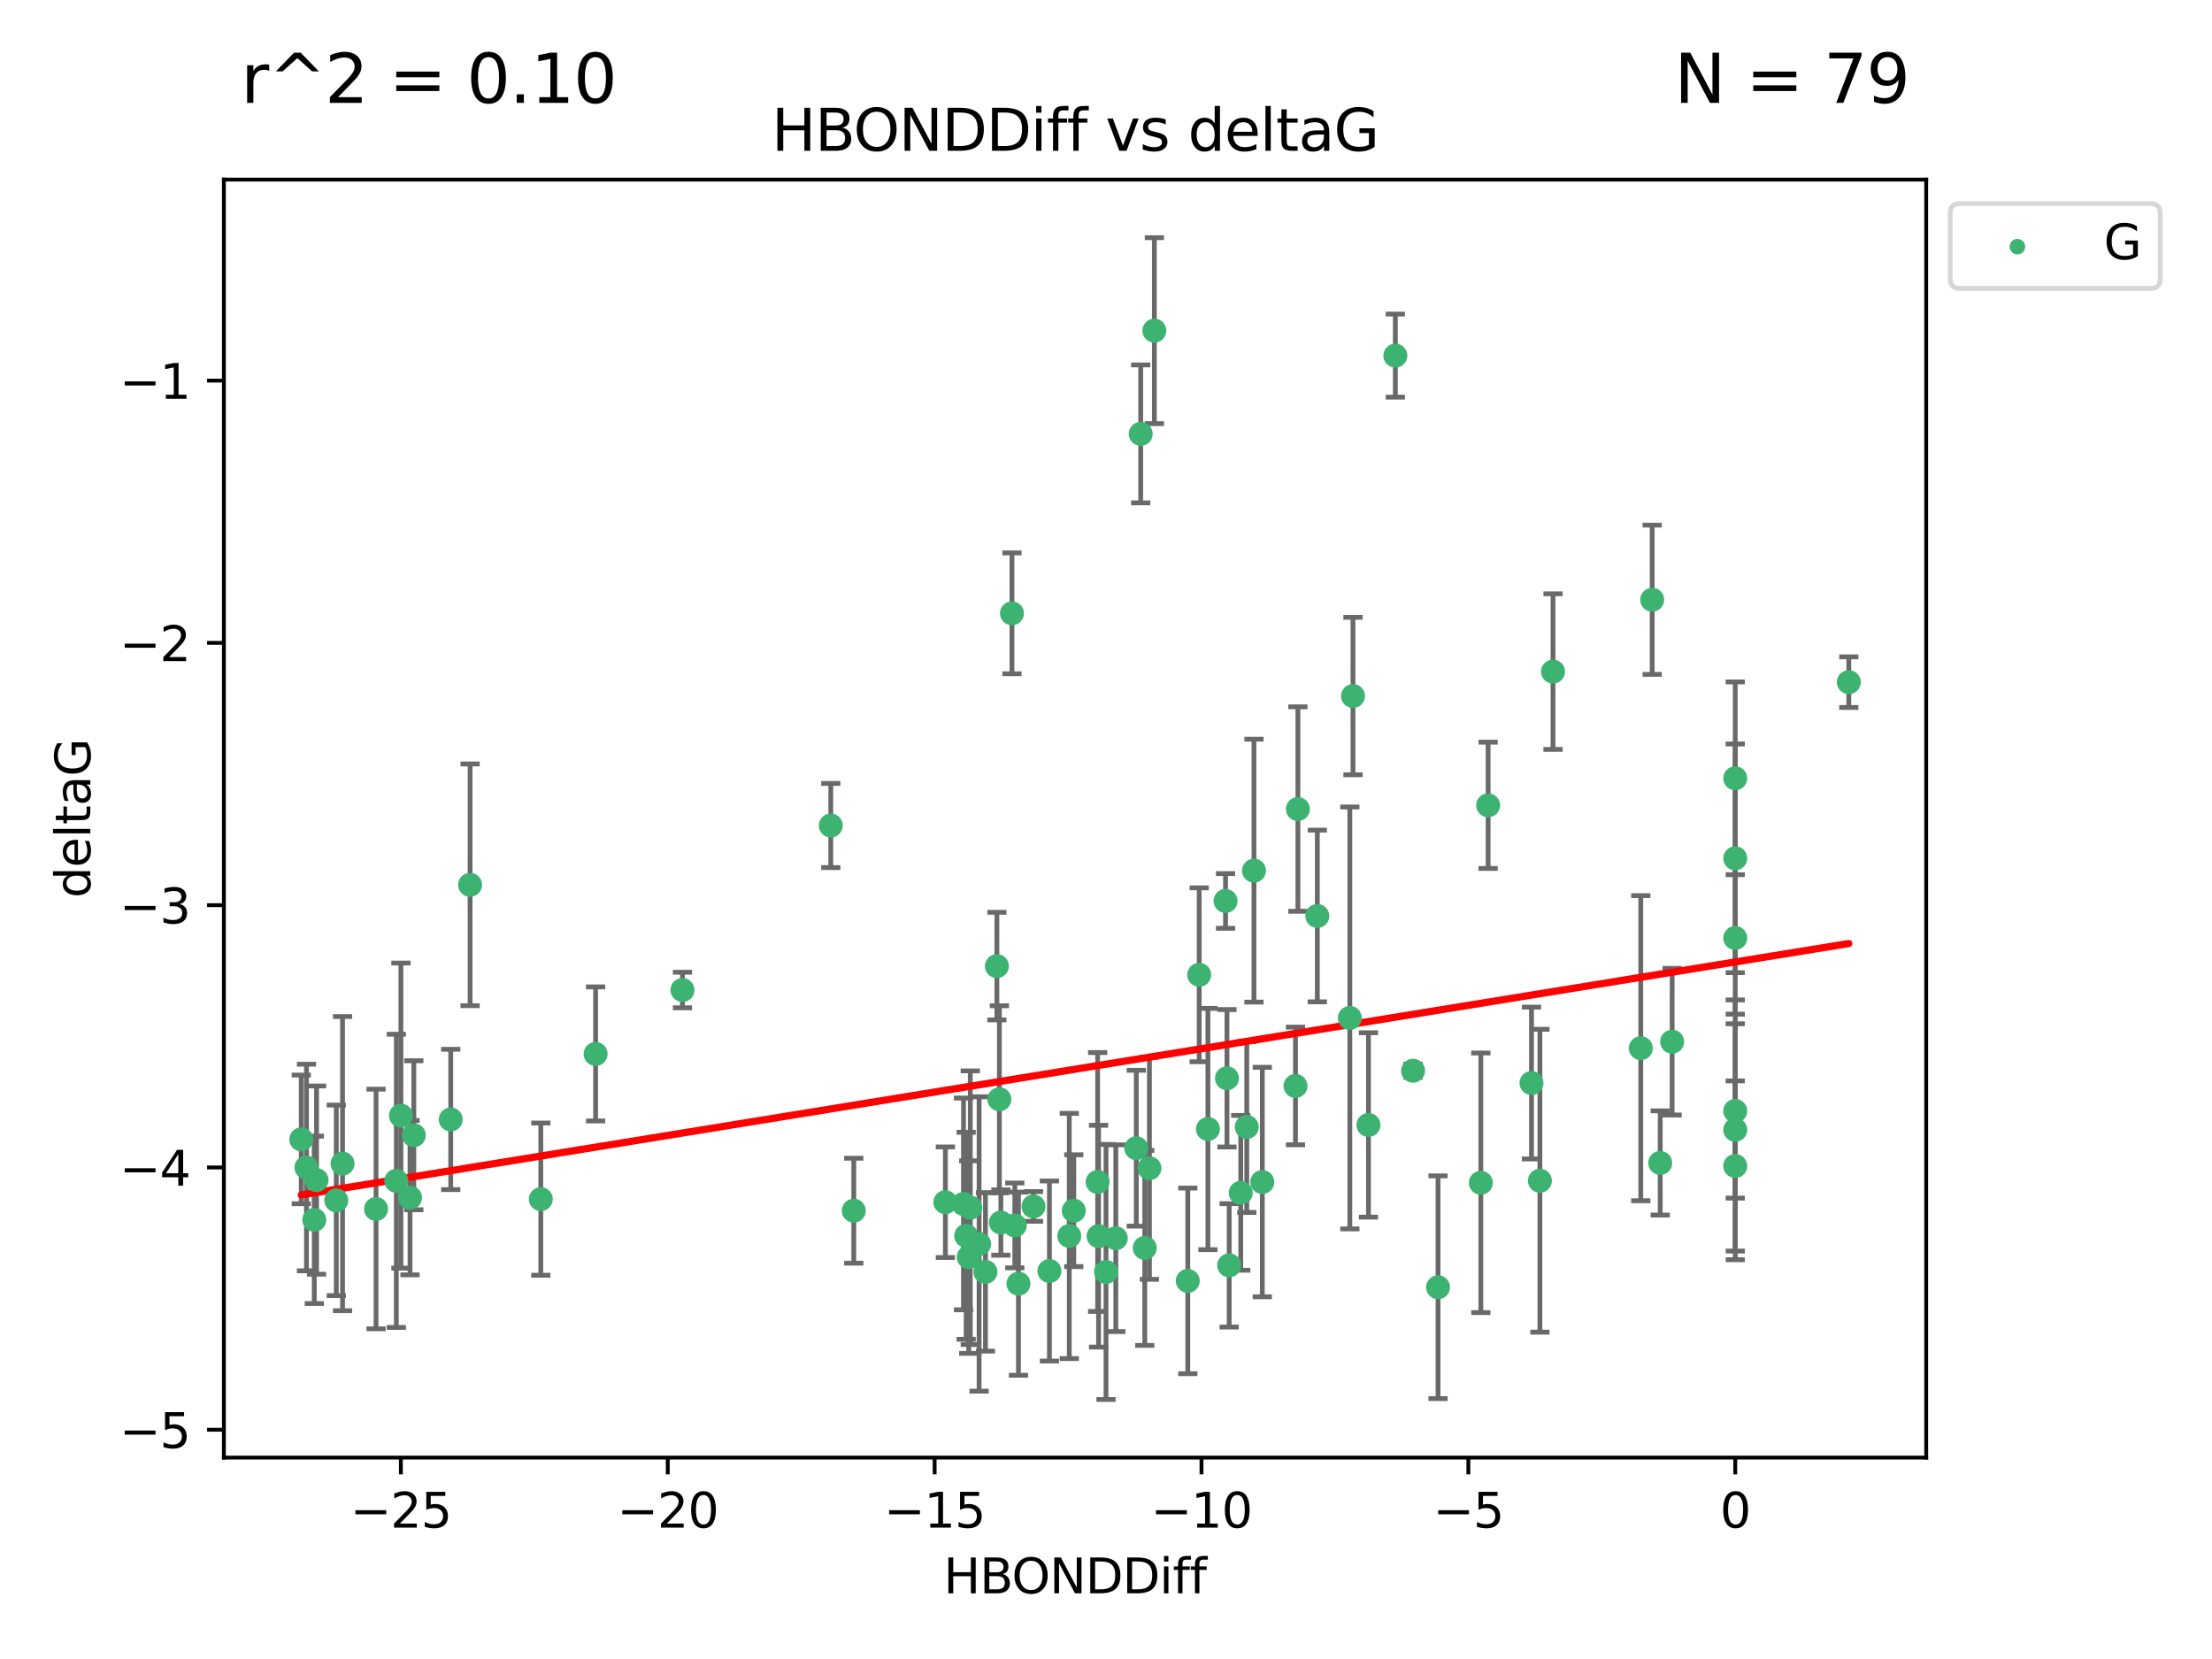 <?xml version="1.0" encoding="utf-8" standalone="no"?>
<!DOCTYPE svg PUBLIC "-//W3C//DTD SVG 1.1//EN"
  "http://www.w3.org/Graphics/SVG/1.1/DTD/svg11.dtd">
<svg xmlns:xlink="http://www.w3.org/1999/xlink" width="460.8pt" height="345.6pt" viewBox="0 0 460.8 345.6" xmlns="http://www.w3.org/2000/svg" version="1.1">
 <defs>
  <style type="text/css">*{stroke-linejoin: round; stroke-linecap: butt}</style>
 </defs>
 <g id="figure_1">
  <g id="patch_1">
   <path d="M 0 345.6 
L 460.8 345.6 
L 460.8 0 
L 0 0 
z
" style="fill: #ffffff"/>
  </g>
  <g id="axes_1">
   <g id="patch_2">
    <path d="M 46.64 303.64 
L 401.26 303.64 
L 401.26 37.411 
L 46.64 37.411 
z
" style="fill: #ffffff"/>
   </g>
   <g id="PathCollection_1">
    <defs>
     <path id="mce3936c226" d="M 0 1.118 
C 0.297 1.118 0.581 1 0.791 0.791 
C 1 0.581 1.118 0.297 1.118 0 
C 1.118 -0.297 1 -0.581 0.791 -0.791 
C 0.581 -1 0.297 -1.118 0 -1.118 
C -0.297 -1.118 -0.581 -1 -0.791 -0.791 
C -1 -0.581 -1.118 -0.297 -1.118 0 
C -1.118 0.297 -1 0.581 -0.791 0.791 
C -0.581 1 -0.297 1.118 0 1.118 
z
" style="stroke: #3cb371"/>
    </defs>
    <g clip-path="url(#p9e34da049b)">
     <use xlink:href="#mce3936c226" x="223.69" y="252.211" style="fill: #3cb371; stroke: #3cb371"/>
     <use xlink:href="#mce3936c226" x="230.401" y="264.972" style="fill: #3cb371; stroke: #3cb371"/>
     <use xlink:href="#mce3936c226" x="238.476" y="259.965" style="fill: #3cb371; stroke: #3cb371"/>
     <use xlink:href="#mce3936c226" x="239.445" y="243.357" style="fill: #3cb371; stroke: #3cb371"/>
     <use xlink:href="#mce3936c226" x="70.053" y="250.055" style="fill: #3cb371; stroke: #3cb371"/>
     <use xlink:href="#mce3936c226" x="202.129" y="251.583" style="fill: #3cb371; stroke: #3cb371"/>
     <use xlink:href="#mce3936c226" x="203.966" y="259.141" style="fill: #3cb371; stroke: #3cb371"/>
     <use xlink:href="#mce3936c226" x="177.858" y="252.211" style="fill: #3cb371; stroke: #3cb371"/>
     <use xlink:href="#mce3936c226" x="201.809" y="261.878" style="fill: #3cb371; stroke: #3cb371"/>
     <use xlink:href="#mce3936c226" x="256.061" y="263.595" style="fill: #3cb371; stroke: #3cb371"/>
     <use xlink:href="#mce3936c226" x="65.941" y="245.836" style="fill: #3cb371; stroke: #3cb371"/>
     <use xlink:href="#mce3936c226" x="218.614" y="264.776" style="fill: #3cb371; stroke: #3cb371"/>
     <use xlink:href="#mce3936c226" x="201.269" y="257.437" style="fill: #3cb371; stroke: #3cb371"/>
     <use xlink:href="#mce3936c226" x="247.437" y="266.835" style="fill: #3cb371; stroke: #3cb371"/>
     <use xlink:href="#mce3936c226" x="83.517" y="232.401" style="fill: #3cb371; stroke: #3cb371"/>
     <use xlink:href="#mce3936c226" x="86.204" y="236.494" style="fill: #3cb371; stroke: #3cb371"/>
     <use xlink:href="#mce3936c226" x="82.563" y="245.992" style="fill: #3cb371; stroke: #3cb371"/>
     <use xlink:href="#mce3936c226" x="196.938" y="250.441" style="fill: #3cb371; stroke: #3cb371"/>
     <use xlink:href="#mce3936c226" x="222.751" y="257.476" style="fill: #3cb371; stroke: #3cb371"/>
     <use xlink:href="#mce3936c226" x="85.414" y="249.492" style="fill: #3cb371; stroke: #3cb371"/>
     <use xlink:href="#mce3936c226" x="78.337" y="251.854" style="fill: #3cb371; stroke: #3cb371"/>
     <use xlink:href="#mce3936c226" x="65.472" y="254.111" style="fill: #3cb371; stroke: #3cb371"/>
     <use xlink:href="#mce3936c226" x="97.929" y="184.322" style="fill: #3cb371; stroke: #3cb371"/>
     <use xlink:href="#mce3936c226" x="251.633" y="235.195" style="fill: #3cb371; stroke: #3cb371"/>
     <use xlink:href="#mce3936c226" x="228.852" y="257.518" style="fill: #3cb371; stroke: #3cb371"/>
     <use xlink:href="#mce3936c226" x="228.658" y="246.229" style="fill: #3cb371; stroke: #3cb371"/>
     <use xlink:href="#mce3936c226" x="255.599" y="224.622" style="fill: #3cb371; stroke: #3cb371"/>
     <use xlink:href="#mce3936c226" x="211.404" y="255.28" style="fill: #3cb371; stroke: #3cb371"/>
     <use xlink:href="#mce3936c226" x="258.473" y="248.489" style="fill: #3cb371; stroke: #3cb371"/>
     <use xlink:href="#mce3936c226" x="232.443" y="257.942" style="fill: #3cb371; stroke: #3cb371"/>
     <use xlink:href="#mce3936c226" x="93.895" y="233.204" style="fill: #3cb371; stroke: #3cb371"/>
     <use xlink:href="#mce3936c226" x="385.141" y="142.106" style="fill: #3cb371; stroke: #3cb371"/>
     <use xlink:href="#mce3936c226" x="240.475" y="68.883" style="fill: #3cb371; stroke: #3cb371"/>
     <use xlink:href="#mce3936c226" x="208.503" y="254.674" style="fill: #3cb371; stroke: #3cb371"/>
     <use xlink:href="#mce3936c226" x="262.96" y="246.241" style="fill: #3cb371; stroke: #3cb371"/>
     <use xlink:href="#mce3936c226" x="212.163" y="267.416" style="fill: #3cb371; stroke: #3cb371"/>
     <use xlink:href="#mce3936c226" x="205.29" y="264.956" style="fill: #3cb371; stroke: #3cb371"/>
     <use xlink:href="#mce3936c226" x="259.725" y="234.768" style="fill: #3cb371; stroke: #3cb371"/>
     <use xlink:href="#mce3936c226" x="249.816" y="203.065" style="fill: #3cb371; stroke: #3cb371"/>
     <use xlink:href="#mce3936c226" x="207.669" y="201.259" style="fill: #3cb371; stroke: #3cb371"/>
     <use xlink:href="#mce3936c226" x="237.63" y="90.388" style="fill: #3cb371; stroke: #3cb371"/>
     <use xlink:href="#mce3936c226" x="71.358" y="242.405" style="fill: #3cb371; stroke: #3cb371"/>
     <use xlink:href="#mce3936c226" x="215.295" y="251.32" style="fill: #3cb371; stroke: #3cb371"/>
     <use xlink:href="#mce3936c226" x="236.71" y="239.192" style="fill: #3cb371; stroke: #3cb371"/>
     <use xlink:href="#mce3936c226" x="200.718" y="250.798" style="fill: #3cb371; stroke: #3cb371"/>
     <use xlink:href="#mce3936c226" x="299.57" y="268.158" style="fill: #3cb371; stroke: #3cb371"/>
     <use xlink:href="#mce3936c226" x="208.188" y="229.002" style="fill: #3cb371; stroke: #3cb371"/>
     <use xlink:href="#mce3936c226" x="62.759" y="237.354" style="fill: #3cb371; stroke: #3cb371"/>
     <use xlink:href="#mce3936c226" x="290.675" y="74.081" style="fill: #3cb371; stroke: #3cb371"/>
     <use xlink:href="#mce3936c226" x="345.854" y="242.268" style="fill: #3cb371; stroke: #3cb371"/>
     <use xlink:href="#mce3936c226" x="63.843" y="243.213" style="fill: #3cb371; stroke: #3cb371"/>
     <use xlink:href="#mce3936c226" x="210.809" y="127.765" style="fill: #3cb371; stroke: #3cb371"/>
     <use xlink:href="#mce3936c226" x="361.482" y="242.893" style="fill: #3cb371; stroke: #3cb371"/>
     <use xlink:href="#mce3936c226" x="124.076" y="219.551" style="fill: #3cb371; stroke: #3cb371"/>
     <use xlink:href="#mce3936c226" x="269.875" y="226.223" style="fill: #3cb371; stroke: #3cb371"/>
     <use xlink:href="#mce3936c226" x="310.004" y="167.759" style="fill: #3cb371; stroke: #3cb371"/>
     <use xlink:href="#mce3936c226" x="281.193" y="212.053" style="fill: #3cb371; stroke: #3cb371"/>
     <use xlink:href="#mce3936c226" x="112.662" y="249.8" style="fill: #3cb371; stroke: #3cb371"/>
     <use xlink:href="#mce3936c226" x="261.225" y="181.37" style="fill: #3cb371; stroke: #3cb371"/>
     <use xlink:href="#mce3936c226" x="323.521" y="139.907" style="fill: #3cb371; stroke: #3cb371"/>
     <use xlink:href="#mce3936c226" x="281.852" y="144.995" style="fill: #3cb371; stroke: #3cb371"/>
     <use xlink:href="#mce3936c226" x="142.171" y="206.24" style="fill: #3cb371; stroke: #3cb371"/>
     <use xlink:href="#mce3936c226" x="255.302" y="187.683" style="fill: #3cb371; stroke: #3cb371"/>
     <use xlink:href="#mce3936c226" x="361.482" y="195.399" style="fill: #3cb371; stroke: #3cb371"/>
     <use xlink:href="#mce3936c226" x="285.074" y="234.344" style="fill: #3cb371; stroke: #3cb371"/>
     <use xlink:href="#mce3936c226" x="341.805" y="218.355" style="fill: #3cb371; stroke: #3cb371"/>
     <use xlink:href="#mce3936c226" x="348.339" y="217.003" style="fill: #3cb371; stroke: #3cb371"/>
     <use xlink:href="#mce3936c226" x="294.366" y="223.052" style="fill: #3cb371; stroke: #3cb371"/>
     <use xlink:href="#mce3936c226" x="320.79" y="245.969" style="fill: #3cb371; stroke: #3cb371"/>
     <use xlink:href="#mce3936c226" x="361.482" y="178.803" style="fill: #3cb371; stroke: #3cb371"/>
     <use xlink:href="#mce3936c226" x="344.178" y="124.937" style="fill: #3cb371; stroke: #3cb371"/>
     <use xlink:href="#mce3936c226" x="274.421" y="190.816" style="fill: #3cb371; stroke: #3cb371"/>
     <use xlink:href="#mce3936c226" x="361.482" y="235.362" style="fill: #3cb371; stroke: #3cb371"/>
     <use xlink:href="#mce3936c226" x="308.485" y="246.397" style="fill: #3cb371; stroke: #3cb371"/>
     <use xlink:href="#mce3936c226" x="361.482" y="162.131" style="fill: #3cb371; stroke: #3cb371"/>
     <use xlink:href="#mce3936c226" x="319.037" y="225.616" style="fill: #3cb371; stroke: #3cb371"/>
     <use xlink:href="#mce3936c226" x="270.376" y="168.539" style="fill: #3cb371; stroke: #3cb371"/>
     <use xlink:href="#mce3936c226" x="173.067" y="171.969" style="fill: #3cb371; stroke: #3cb371"/>
     <use xlink:href="#mce3936c226" x="361.482" y="231.428" style="fill: #3cb371; stroke: #3cb371"/>
    </g>
   </g>
   <g id="matplotlib.axis_1">
    <g id="xtick_1">
     <g id="line2d_1">
      <defs>
       <path id="m57b8caf804" d="M 0 0 
L 0 3.5 
" style="stroke: #000000; stroke-width: 0.8"/>
      </defs>
      <g>
       <use xlink:href="#m57b8caf804" x="83.511" y="303.64" style="stroke: #000000; stroke-width: 0.8"/>
      </g>
     </g>
     <g id="text_1">
      <!-- −25 -->
      <g transform="translate(72.959 318.238)scale(0.1 -0.1)">
       <defs>
        <path id="DejaVuSans-2212" d="M 678 2272 
L 4684 2272 
L 4684 1741 
L 678 1741 
L 678 2272 
z
" transform="scale(0.016)"/>
        <path id="DejaVuSans-32" d="M 1228 531 
L 3431 531 
L 3431 0 
L 469 0 
L 469 531 
Q 828 903 1448 1529 
Q 2069 2156 2228 2338 
Q 2531 2678 2651 2914 
Q 2772 3150 2772 3378 
Q 2772 3750 2511 3984 
Q 2250 4219 1831 4219 
Q 1534 4219 1204 4116 
Q 875 4013 500 3803 
L 500 4441 
Q 881 4594 1212 4672 
Q 1544 4750 1819 4750 
Q 2544 4750 2975 4387 
Q 3406 4025 3406 3419 
Q 3406 3131 3298 2873 
Q 3191 2616 2906 2266 
Q 2828 2175 2409 1742 
Q 1991 1309 1228 531 
z
" transform="scale(0.016)"/>
        <path id="DejaVuSans-35" d="M 691 4666 
L 3169 4666 
L 3169 4134 
L 1269 4134 
L 1269 2991 
Q 1406 3038 1543 3061 
Q 1681 3084 1819 3084 
Q 2600 3084 3056 2656 
Q 3513 2228 3513 1497 
Q 3513 744 3044 326 
Q 2575 -91 1722 -91 
Q 1428 -91 1123 -41 
Q 819 9 494 109 
L 494 744 
Q 775 591 1075 516 
Q 1375 441 1709 441 
Q 2250 441 2565 725 
Q 2881 1009 2881 1497 
Q 2881 1984 2565 2268 
Q 2250 2553 1709 2553 
Q 1456 2553 1204 2497 
Q 953 2441 691 2322 
L 691 4666 
z
" transform="scale(0.016)"/>
       </defs>
       <use xlink:href="#DejaVuSans-2212"/>
       <use xlink:href="#DejaVuSans-32" x="83.789"/>
       <use xlink:href="#DejaVuSans-35" x="147.412"/>
      </g>
     </g>
    </g>
    <g id="xtick_2">
     <g id="line2d_2">
      <g>
       <use xlink:href="#m57b8caf804" x="139.105" y="303.64" style="stroke: #000000; stroke-width: 0.8"/>
      </g>
     </g>
     <g id="text_2">
      <!-- −20 -->
      <g transform="translate(128.553 318.238)scale(0.1 -0.1)">
       <defs>
        <path id="DejaVuSans-30" d="M 2034 4250 
Q 1547 4250 1301 3770 
Q 1056 3291 1056 2328 
Q 1056 1369 1301 889 
Q 1547 409 2034 409 
Q 2525 409 2770 889 
Q 3016 1369 3016 2328 
Q 3016 3291 2770 3770 
Q 2525 4250 2034 4250 
z
M 2034 4750 
Q 2819 4750 3233 4129 
Q 3647 3509 3647 2328 
Q 3647 1150 3233 529 
Q 2819 -91 2034 -91 
Q 1250 -91 836 529 
Q 422 1150 422 2328 
Q 422 3509 836 4129 
Q 1250 4750 2034 4750 
z
" transform="scale(0.016)"/>
       </defs>
       <use xlink:href="#DejaVuSans-2212"/>
       <use xlink:href="#DejaVuSans-32" x="83.789"/>
       <use xlink:href="#DejaVuSans-30" x="147.412"/>
      </g>
     </g>
    </g>
    <g id="xtick_3">
     <g id="line2d_3">
      <g>
       <use xlink:href="#m57b8caf804" x="194.7" y="303.64" style="stroke: #000000; stroke-width: 0.8"/>
      </g>
     </g>
     <g id="text_3">
      <!-- −15 -->
      <g transform="translate(184.147 318.238)scale(0.1 -0.1)">
       <defs>
        <path id="DejaVuSans-31" d="M 794 531 
L 1825 531 
L 1825 4091 
L 703 3866 
L 703 4441 
L 1819 4666 
L 2450 4666 
L 2450 531 
L 3481 531 
L 3481 0 
L 794 0 
L 794 531 
z
" transform="scale(0.016)"/>
       </defs>
       <use xlink:href="#DejaVuSans-2212"/>
       <use xlink:href="#DejaVuSans-31" x="83.789"/>
       <use xlink:href="#DejaVuSans-35" x="147.412"/>
      </g>
     </g>
    </g>
    <g id="xtick_4">
     <g id="line2d_4">
      <g>
       <use xlink:href="#m57b8caf804" x="250.294" y="303.64" style="stroke: #000000; stroke-width: 0.8"/>
      </g>
     </g>
     <g id="text_4">
      <!-- −10 -->
      <g transform="translate(239.742 318.238)scale(0.1 -0.1)">
       <use xlink:href="#DejaVuSans-2212"/>
       <use xlink:href="#DejaVuSans-31" x="83.789"/>
       <use xlink:href="#DejaVuSans-30" x="147.412"/>
      </g>
     </g>
    </g>
    <g id="xtick_5">
     <g id="line2d_5">
      <g>
       <use xlink:href="#m57b8caf804" x="305.888" y="303.64" style="stroke: #000000; stroke-width: 0.8"/>
      </g>
     </g>
     <g id="text_5">
      <!-- −5 -->
      <g transform="translate(298.517 318.238)scale(0.1 -0.1)">
       <use xlink:href="#DejaVuSans-2212"/>
       <use xlink:href="#DejaVuSans-35" x="83.789"/>
      </g>
     </g>
    </g>
    <g id="xtick_6">
     <g id="line2d_6">
      <g>
       <use xlink:href="#m57b8caf804" x="361.482" y="303.64" style="stroke: #000000; stroke-width: 0.8"/>
      </g>
     </g>
     <g id="text_6">
      <!-- 0 -->
      <g transform="translate(358.301 318.238)scale(0.1 -0.1)">
       <use xlink:href="#DejaVuSans-30"/>
      </g>
     </g>
    </g>
    <g id="text_7">
     <!-- HBONDDiff -->
     <g transform="translate(196.561 331.917)scale(0.1 -0.1)">
      <defs>
       <path id="DejaVuSans-48" d="M 628 4666 
L 1259 4666 
L 1259 2753 
L 3553 2753 
L 3553 4666 
L 4184 4666 
L 4184 0 
L 3553 0 
L 3553 2222 
L 1259 2222 
L 1259 0 
L 628 0 
L 628 4666 
z
" transform="scale(0.016)"/>
       <path id="DejaVuSans-42" d="M 1259 2228 
L 1259 519 
L 2272 519 
Q 2781 519 3026 730 
Q 3272 941 3272 1375 
Q 3272 1813 3026 2020 
Q 2781 2228 2272 2228 
L 1259 2228 
z
M 1259 4147 
L 1259 2741 
L 2194 2741 
Q 2656 2741 2882 2914 
Q 3109 3088 3109 3444 
Q 3109 3797 2882 3972 
Q 2656 4147 2194 4147 
L 1259 4147 
z
M 628 4666 
L 2241 4666 
Q 2963 4666 3353 4366 
Q 3744 4066 3744 3513 
Q 3744 3084 3544 2831 
Q 3344 2578 2956 2516 
Q 3422 2416 3680 2098 
Q 3938 1781 3938 1306 
Q 3938 681 3513 340 
Q 3088 0 2303 0 
L 628 0 
L 628 4666 
z
" transform="scale(0.016)"/>
       <path id="DejaVuSans-4f" d="M 2522 4238 
Q 1834 4238 1429 3725 
Q 1025 3213 1025 2328 
Q 1025 1447 1429 934 
Q 1834 422 2522 422 
Q 3209 422 3611 934 
Q 4013 1447 4013 2328 
Q 4013 3213 3611 3725 
Q 3209 4238 2522 4238 
z
M 2522 4750 
Q 3503 4750 4090 4092 
Q 4678 3434 4678 2328 
Q 4678 1225 4090 567 
Q 3503 -91 2522 -91 
Q 1538 -91 948 565 
Q 359 1222 359 2328 
Q 359 3434 948 4092 
Q 1538 4750 2522 4750 
z
" transform="scale(0.016)"/>
       <path id="DejaVuSans-4e" d="M 628 4666 
L 1478 4666 
L 3547 763 
L 3547 4666 
L 4159 4666 
L 4159 0 
L 3309 0 
L 1241 3903 
L 1241 0 
L 628 0 
L 628 4666 
z
" transform="scale(0.016)"/>
       <path id="DejaVuSans-44" d="M 1259 4147 
L 1259 519 
L 2022 519 
Q 2988 519 3436 956 
Q 3884 1394 3884 2338 
Q 3884 3275 3436 3711 
Q 2988 4147 2022 4147 
L 1259 4147 
z
M 628 4666 
L 1925 4666 
Q 3281 4666 3915 4102 
Q 4550 3538 4550 2338 
Q 4550 1131 3912 565 
Q 3275 0 1925 0 
L 628 0 
L 628 4666 
z
" transform="scale(0.016)"/>
       <path id="DejaVuSans-69" d="M 603 3500 
L 1178 3500 
L 1178 0 
L 603 0 
L 603 3500 
z
M 603 4863 
L 1178 4863 
L 1178 4134 
L 603 4134 
L 603 4863 
z
" transform="scale(0.016)"/>
       <path id="DejaVuSans-66" d="M 2375 4863 
L 2375 4384 
L 1825 4384 
Q 1516 4384 1395 4259 
Q 1275 4134 1275 3809 
L 1275 3500 
L 2222 3500 
L 2222 3053 
L 1275 3053 
L 1275 0 
L 697 0 
L 697 3053 
L 147 3053 
L 147 3500 
L 697 3500 
L 697 3744 
Q 697 4328 969 4595 
Q 1241 4863 1831 4863 
L 2375 4863 
z
" transform="scale(0.016)"/>
      </defs>
      <use xlink:href="#DejaVuSans-48"/>
      <use xlink:href="#DejaVuSans-42" x="75.195"/>
      <use xlink:href="#DejaVuSans-4f" x="142.049"/>
      <use xlink:href="#DejaVuSans-4e" x="220.76"/>
      <use xlink:href="#DejaVuSans-44" x="295.564"/>
      <use xlink:href="#DejaVuSans-44" x="372.566"/>
      <use xlink:href="#DejaVuSans-69" x="449.568"/>
      <use xlink:href="#DejaVuSans-66" x="477.352"/>
      <use xlink:href="#DejaVuSans-66" x="512.557"/>
     </g>
    </g>
   </g>
   <g id="matplotlib.axis_2">
    <g id="ytick_1">
     <g id="line2d_7">
      <defs>
       <path id="mff2079854a" d="M 0 0 
L -3.5 0 
" style="stroke: #000000; stroke-width: 0.8"/>
      </defs>
      <g>
       <use xlink:href="#mff2079854a" x="46.64" y="297.844" style="stroke: #000000; stroke-width: 0.8"/>
      </g>
     </g>
     <g id="text_8">
      <!-- −5 -->
      <g transform="translate(24.898 301.643)scale(0.1 -0.1)">
       <use xlink:href="#DejaVuSans-2212"/>
       <use xlink:href="#DejaVuSans-35" x="83.789"/>
      </g>
     </g>
    </g>
    <g id="ytick_2">
     <g id="line2d_8">
      <g>
       <use xlink:href="#mff2079854a" x="46.64" y="243.204" style="stroke: #000000; stroke-width: 0.8"/>
      </g>
     </g>
     <g id="text_9">
      <!-- −4 -->
      <g transform="translate(24.898 247.003)scale(0.1 -0.1)">
       <defs>
        <path id="DejaVuSans-34" d="M 2419 4116 
L 825 1625 
L 2419 1625 
L 2419 4116 
z
M 2253 4666 
L 3047 4666 
L 3047 1625 
L 3713 1625 
L 3713 1100 
L 3047 1100 
L 3047 0 
L 2419 0 
L 2419 1100 
L 313 1100 
L 313 1709 
L 2253 4666 
z
" transform="scale(0.016)"/>
       </defs>
       <use xlink:href="#DejaVuSans-2212"/>
       <use xlink:href="#DejaVuSans-34" x="83.789"/>
      </g>
     </g>
    </g>
    <g id="ytick_3">
     <g id="line2d_9">
      <g>
       <use xlink:href="#mff2079854a" x="46.64" y="188.564" style="stroke: #000000; stroke-width: 0.8"/>
      </g>
     </g>
     <g id="text_10">
      <!-- −3 -->
      <g transform="translate(24.898 192.364)scale(0.1 -0.1)">
       <defs>
        <path id="DejaVuSans-33" d="M 2597 2516 
Q 3050 2419 3304 2112 
Q 3559 1806 3559 1356 
Q 3559 666 3084 287 
Q 2609 -91 1734 -91 
Q 1441 -91 1130 -33 
Q 819 25 488 141 
L 488 750 
Q 750 597 1062 519 
Q 1375 441 1716 441 
Q 2309 441 2620 675 
Q 2931 909 2931 1356 
Q 2931 1769 2642 2001 
Q 2353 2234 1838 2234 
L 1294 2234 
L 1294 2753 
L 1863 2753 
Q 2328 2753 2575 2939 
Q 2822 3125 2822 3475 
Q 2822 3834 2567 4026 
Q 2313 4219 1838 4219 
Q 1578 4219 1281 4162 
Q 984 4106 628 3988 
L 628 4550 
Q 988 4650 1302 4700 
Q 1616 4750 1894 4750 
Q 2613 4750 3031 4423 
Q 3450 4097 3450 3541 
Q 3450 3153 3228 2886 
Q 3006 2619 2597 2516 
z
" transform="scale(0.016)"/>
       </defs>
       <use xlink:href="#DejaVuSans-2212"/>
       <use xlink:href="#DejaVuSans-33" x="83.789"/>
      </g>
     </g>
    </g>
    <g id="ytick_4">
     <g id="line2d_10">
      <g>
       <use xlink:href="#mff2079854a" x="46.64" y="133.924" style="stroke: #000000; stroke-width: 0.8"/>
      </g>
     </g>
     <g id="text_11">
      <!-- −2 -->
      <g transform="translate(24.898 137.724)scale(0.1 -0.1)">
       <use xlink:href="#DejaVuSans-2212"/>
       <use xlink:href="#DejaVuSans-32" x="83.789"/>
      </g>
     </g>
    </g>
    <g id="ytick_5">
     <g id="line2d_11">
      <g>
       <use xlink:href="#mff2079854a" x="46.64" y="79.284" style="stroke: #000000; stroke-width: 0.8"/>
      </g>
     </g>
     <g id="text_12">
      <!-- −1 -->
      <g transform="translate(24.898 83.084)scale(0.1 -0.1)">
       <use xlink:href="#DejaVuSans-2212"/>
       <use xlink:href="#DejaVuSans-31" x="83.789"/>
      </g>
     </g>
    </g>
    <g id="text_13">
     <!-- deltaG -->
     <g transform="translate(18.818 187.064)rotate(-90)scale(0.1 -0.1)">
      <defs>
       <path id="DejaVuSans-64" d="M 2906 2969 
L 2906 4863 
L 3481 4863 
L 3481 0 
L 2906 0 
L 2906 525 
Q 2725 213 2448 61 
Q 2172 -91 1784 -91 
Q 1150 -91 751 415 
Q 353 922 353 1747 
Q 353 2572 751 3078 
Q 1150 3584 1784 3584 
Q 2172 3584 2448 3432 
Q 2725 3281 2906 2969 
z
M 947 1747 
Q 947 1113 1208 752 
Q 1469 391 1925 391 
Q 2381 391 2643 752 
Q 2906 1113 2906 1747 
Q 2906 2381 2643 2742 
Q 2381 3103 1925 3103 
Q 1469 3103 1208 2742 
Q 947 2381 947 1747 
z
" transform="scale(0.016)"/>
       <path id="DejaVuSans-65" d="M 3597 1894 
L 3597 1613 
L 953 1613 
Q 991 1019 1311 708 
Q 1631 397 2203 397 
Q 2534 397 2845 478 
Q 3156 559 3463 722 
L 3463 178 
Q 3153 47 2828 -22 
Q 2503 -91 2169 -91 
Q 1331 -91 842 396 
Q 353 884 353 1716 
Q 353 2575 817 3079 
Q 1281 3584 2069 3584 
Q 2775 3584 3186 3129 
Q 3597 2675 3597 1894 
z
M 3022 2063 
Q 3016 2534 2758 2815 
Q 2500 3097 2075 3097 
Q 1594 3097 1305 2825 
Q 1016 2553 972 2059 
L 3022 2063 
z
" transform="scale(0.016)"/>
       <path id="DejaVuSans-6c" d="M 603 4863 
L 1178 4863 
L 1178 0 
L 603 0 
L 603 4863 
z
" transform="scale(0.016)"/>
       <path id="DejaVuSans-74" d="M 1172 4494 
L 1172 3500 
L 2356 3500 
L 2356 3053 
L 1172 3053 
L 1172 1153 
Q 1172 725 1289 603 
Q 1406 481 1766 481 
L 2356 481 
L 2356 0 
L 1766 0 
Q 1100 0 847 248 
Q 594 497 594 1153 
L 594 3053 
L 172 3053 
L 172 3500 
L 594 3500 
L 594 4494 
L 1172 4494 
z
" transform="scale(0.016)"/>
       <path id="DejaVuSans-61" d="M 2194 1759 
Q 1497 1759 1228 1600 
Q 959 1441 959 1056 
Q 959 750 1161 570 
Q 1363 391 1709 391 
Q 2188 391 2477 730 
Q 2766 1069 2766 1631 
L 2766 1759 
L 2194 1759 
z
M 3341 1997 
L 3341 0 
L 2766 0 
L 2766 531 
Q 2569 213 2275 61 
Q 1981 -91 1556 -91 
Q 1019 -91 701 211 
Q 384 513 384 1019 
Q 384 1609 779 1909 
Q 1175 2209 1959 2209 
L 2766 2209 
L 2766 2266 
Q 2766 2663 2505 2880 
Q 2244 3097 1772 3097 
Q 1472 3097 1187 3025 
Q 903 2953 641 2809 
L 641 3341 
Q 956 3463 1253 3523 
Q 1550 3584 1831 3584 
Q 2591 3584 2966 3190 
Q 3341 2797 3341 1997 
z
" transform="scale(0.016)"/>
       <path id="DejaVuSans-47" d="M 3809 666 
L 3809 1919 
L 2778 1919 
L 2778 2438 
L 4434 2438 
L 4434 434 
Q 4069 175 3628 42 
Q 3188 -91 2688 -91 
Q 1594 -91 976 548 
Q 359 1188 359 2328 
Q 359 3472 976 4111 
Q 1594 4750 2688 4750 
Q 3144 4750 3555 4637 
Q 3966 4525 4313 4306 
L 4313 3634 
Q 3963 3931 3569 4081 
Q 3175 4231 2741 4231 
Q 1884 4231 1454 3753 
Q 1025 3275 1025 2328 
Q 1025 1384 1454 906 
Q 1884 428 2741 428 
Q 3075 428 3337 486 
Q 3600 544 3809 666 
z
" transform="scale(0.016)"/>
      </defs>
      <use xlink:href="#DejaVuSans-64"/>
      <use xlink:href="#DejaVuSans-65" x="63.477"/>
      <use xlink:href="#DejaVuSans-6c" x="125"/>
      <use xlink:href="#DejaVuSans-74" x="152.783"/>
      <use xlink:href="#DejaVuSans-61" x="191.992"/>
      <use xlink:href="#DejaVuSans-47" x="253.271"/>
     </g>
    </g>
   </g>
   <g id="LineCollection_1">
    <path d="M 223.69 263.861 
L 223.69 240.561 
" clip-path="url(#p9e34da049b)" style="fill: none; stroke: #696969"/>
    <path d="M 230.401 291.539 
L 230.401 238.405 
" clip-path="url(#p9e34da049b)" style="fill: none; stroke: #696969"/>
    <path d="M 238.476 280.272 
L 238.476 239.658 
" clip-path="url(#p9e34da049b)" style="fill: none; stroke: #696969"/>
    <path d="M 239.445 266.51 
L 239.445 220.204 
" clip-path="url(#p9e34da049b)" style="fill: none; stroke: #696969"/>
    <path d="M 70.053 269.901 
L 70.053 230.209 
" clip-path="url(#p9e34da049b)" style="fill: none; stroke: #696969"/>
    <path d="M 202.129 280.082 
L 202.129 223.084 
" clip-path="url(#p9e34da049b)" style="fill: none; stroke: #696969"/>
    <path d="M 203.966 289.801 
L 203.966 228.482 
" clip-path="url(#p9e34da049b)" style="fill: none; stroke: #696969"/>
    <path d="M 177.858 263.143 
L 177.858 241.28 
" clip-path="url(#p9e34da049b)" style="fill: none; stroke: #696969"/>
    <path d="M 201.809 281.932 
L 201.809 241.825 
" clip-path="url(#p9e34da049b)" style="fill: none; stroke: #696969"/>
    <path d="M 256.061 276.447 
L 256.061 250.742 
" clip-path="url(#p9e34da049b)" style="fill: none; stroke: #696969"/>
    <path d="M 65.941 265.441 
L 65.941 226.232 
" clip-path="url(#p9e34da049b)" style="fill: none; stroke: #696969"/>
    <path d="M 218.614 283.526 
L 218.614 246.025 
" clip-path="url(#p9e34da049b)" style="fill: none; stroke: #696969"/>
    <path d="M 201.269 278.993 
L 201.269 235.88 
" clip-path="url(#p9e34da049b)" style="fill: none; stroke: #696969"/>
    <path d="M 247.437 286.172 
L 247.437 247.499 
" clip-path="url(#p9e34da049b)" style="fill: none; stroke: #696969"/>
    <path d="M 83.517 264.182 
L 83.517 200.62 
" clip-path="url(#p9e34da049b)" style="fill: none; stroke: #696969"/>
    <path d="M 86.204 252.013 
L 86.204 220.976 
" clip-path="url(#p9e34da049b)" style="fill: none; stroke: #696969"/>
    <path d="M 82.563 276.528 
L 82.563 215.456 
" clip-path="url(#p9e34da049b)" style="fill: none; stroke: #696969"/>
    <path d="M 196.938 261.962 
L 196.938 238.92 
" clip-path="url(#p9e34da049b)" style="fill: none; stroke: #696969"/>
    <path d="M 222.751 283.018 
L 222.751 231.934 
" clip-path="url(#p9e34da049b)" style="fill: none; stroke: #696969"/>
    <path d="M 85.414 265.571 
L 85.414 233.414 
" clip-path="url(#p9e34da049b)" style="fill: none; stroke: #696969"/>
    <path d="M 78.337 276.82 
L 78.337 226.888 
" clip-path="url(#p9e34da049b)" style="fill: none; stroke: #696969"/>
    <path d="M 65.472 271.544 
L 65.472 236.678 
" clip-path="url(#p9e34da049b)" style="fill: none; stroke: #696969"/>
    <path d="M 97.929 209.504 
L 97.929 159.14 
" clip-path="url(#p9e34da049b)" style="fill: none; stroke: #696969"/>
    <path d="M 251.633 260.326 
L 251.633 210.065 
" clip-path="url(#p9e34da049b)" style="fill: none; stroke: #696969"/>
    <path d="M 228.852 280.619 
L 228.852 234.417 
" clip-path="url(#p9e34da049b)" style="fill: none; stroke: #696969"/>
    <path d="M 228.658 273.192 
L 228.658 219.267 
" clip-path="url(#p9e34da049b)" style="fill: none; stroke: #696969"/>
    <path d="M 255.599 238.936 
L 255.599 210.308 
" clip-path="url(#p9e34da049b)" style="fill: none; stroke: #696969"/>
    <path d="M 211.404 264.116 
L 211.404 246.445 
" clip-path="url(#p9e34da049b)" style="fill: none; stroke: #696969"/>
    <path d="M 258.473 264.615 
L 258.473 232.363 
" clip-path="url(#p9e34da049b)" style="fill: none; stroke: #696969"/>
    <path d="M 232.443 277.391 
L 232.443 238.493 
" clip-path="url(#p9e34da049b)" style="fill: none; stroke: #696969"/>
    <path d="M 93.895 247.82 
L 93.895 218.588 
" clip-path="url(#p9e34da049b)" style="fill: none; stroke: #696969"/>
    <path d="M 385.141 147.375 
L 385.141 136.837 
" clip-path="url(#p9e34da049b)" style="fill: none; stroke: #696969"/>
    <path d="M 240.475 88.254 
L 240.475 49.513 
" clip-path="url(#p9e34da049b)" style="fill: none; stroke: #696969"/>
    <path d="M 208.503 261.477 
L 208.503 247.87 
" clip-path="url(#p9e34da049b)" style="fill: none; stroke: #696969"/>
    <path d="M 262.96 270.142 
L 262.96 222.34 
" clip-path="url(#p9e34da049b)" style="fill: none; stroke: #696969"/>
    <path d="M 212.163 286.492 
L 212.163 248.339 
" clip-path="url(#p9e34da049b)" style="fill: none; stroke: #696969"/>
    <path d="M 205.29 281.463 
L 205.29 248.45 
" clip-path="url(#p9e34da049b)" style="fill: none; stroke: #696969"/>
    <path d="M 259.725 252.578 
L 259.725 216.959 
" clip-path="url(#p9e34da049b)" style="fill: none; stroke: #696969"/>
    <path d="M 249.816 221.176 
L 249.816 184.954 
" clip-path="url(#p9e34da049b)" style="fill: none; stroke: #696969"/>
    <path d="M 207.669 212.466 
L 207.669 190.051 
" clip-path="url(#p9e34da049b)" style="fill: none; stroke: #696969"/>
    <path d="M 237.63 104.757 
L 237.63 76.018 
" clip-path="url(#p9e34da049b)" style="fill: none; stroke: #696969"/>
    <path d="M 71.358 273.048 
L 71.358 211.762 
" clip-path="url(#p9e34da049b)" style="fill: none; stroke: #696969"/>
    <path d="M 215.295 254.415 
L 215.295 248.226 
" clip-path="url(#p9e34da049b)" style="fill: none; stroke: #696969"/>
    <path d="M 236.71 255.426 
L 236.71 222.957 
" clip-path="url(#p9e34da049b)" style="fill: none; stroke: #696969"/>
    <path d="M 200.718 272.857 
L 200.718 228.74 
" clip-path="url(#p9e34da049b)" style="fill: none; stroke: #696969"/>
    <path d="M 299.57 291.357 
L 299.57 244.958 
" clip-path="url(#p9e34da049b)" style="fill: none; stroke: #696969"/>
    <path d="M 208.188 248.489 
L 208.188 209.516 
" clip-path="url(#p9e34da049b)" style="fill: none; stroke: #696969"/>
    <path d="M 62.759 250.753 
L 62.759 223.954 
" clip-path="url(#p9e34da049b)" style="fill: none; stroke: #696969"/>
    <path d="M 290.675 82.737 
L 290.675 65.426 
" clip-path="url(#p9e34da049b)" style="fill: none; stroke: #696969"/>
    <path d="M 345.854 253.121 
L 345.854 231.414 
" clip-path="url(#p9e34da049b)" style="fill: none; stroke: #696969"/>
    <path d="M 63.843 264.733 
L 63.843 221.693 
" clip-path="url(#p9e34da049b)" style="fill: none; stroke: #696969"/>
    <path d="M 210.809 140.357 
L 210.809 115.174 
" clip-path="url(#p9e34da049b)" style="fill: none; stroke: #696969"/>
    <path d="M 361.482 260.618 
L 361.482 225.168 
" clip-path="url(#p9e34da049b)" style="fill: none; stroke: #696969"/>
    <path d="M 124.076 233.511 
L 124.076 205.59 
" clip-path="url(#p9e34da049b)" style="fill: none; stroke: #696969"/>
    <path d="M 269.875 238.478 
L 269.875 213.969 
" clip-path="url(#p9e34da049b)" style="fill: none; stroke: #696969"/>
    <path d="M 310.004 180.911 
L 310.004 154.608 
" clip-path="url(#p9e34da049b)" style="fill: none; stroke: #696969"/>
    <path d="M 281.193 256.001 
L 281.193 168.105 
" clip-path="url(#p9e34da049b)" style="fill: none; stroke: #696969"/>
    <path d="M 112.662 265.656 
L 112.662 233.944 
" clip-path="url(#p9e34da049b)" style="fill: none; stroke: #696969"/>
    <path d="M 261.225 208.753 
L 261.225 153.986 
" clip-path="url(#p9e34da049b)" style="fill: none; stroke: #696969"/>
    <path d="M 323.521 156.119 
L 323.521 123.695 
" clip-path="url(#p9e34da049b)" style="fill: none; stroke: #696969"/>
    <path d="M 281.852 161.393 
L 281.852 128.598 
" clip-path="url(#p9e34da049b)" style="fill: none; stroke: #696969"/>
    <path d="M 142.171 209.94 
L 142.171 202.541 
" clip-path="url(#p9e34da049b)" style="fill: none; stroke: #696969"/>
    <path d="M 255.302 193.382 
L 255.302 181.984 
" clip-path="url(#p9e34da049b)" style="fill: none; stroke: #696969"/>
    <path d="M 361.482 211.267 
L 361.482 179.53 
" clip-path="url(#p9e34da049b)" style="fill: none; stroke: #696969"/>
    <path d="M 285.074 253.55 
L 285.074 215.138 
" clip-path="url(#p9e34da049b)" style="fill: none; stroke: #696969"/>
    <path d="M 341.805 250.134 
L 341.805 186.577 
" clip-path="url(#p9e34da049b)" style="fill: none; stroke: #696969"/>
    <path d="M 348.339 232.281 
L 348.339 201.724 
" clip-path="url(#p9e34da049b)" style="fill: none; stroke: #696969"/>
    <path d="M 294.366 224.416 
L 294.366 221.688 
" clip-path="url(#p9e34da049b)" style="fill: none; stroke: #696969"/>
    <path d="M 320.79 277.514 
L 320.79 214.423 
" clip-path="url(#p9e34da049b)" style="fill: none; stroke: #696969"/>
    <path d="M 361.482 202.627 
L 361.482 154.978 
" clip-path="url(#p9e34da049b)" style="fill: none; stroke: #696969"/>
    <path d="M 344.178 140.481 
L 344.178 109.392 
" clip-path="url(#p9e34da049b)" style="fill: none; stroke: #696969"/>
    <path d="M 274.421 208.701 
L 274.421 172.931 
" clip-path="url(#p9e34da049b)" style="fill: none; stroke: #696969"/>
    <path d="M 361.482 262.421 
L 361.482 208.303 
" clip-path="url(#p9e34da049b)" style="fill: none; stroke: #696969"/>
    <path d="M 308.485 273.437 
L 308.485 219.357 
" clip-path="url(#p9e34da049b)" style="fill: none; stroke: #696969"/>
    <path d="M 361.482 182.209 
L 361.482 142.054 
" clip-path="url(#p9e34da049b)" style="fill: none; stroke: #696969"/>
    <path d="M 319.037 241.429 
L 319.037 209.803 
" clip-path="url(#p9e34da049b)" style="fill: none; stroke: #696969"/>
    <path d="M 270.376 189.837 
L 270.376 147.241 
" clip-path="url(#p9e34da049b)" style="fill: none; stroke: #696969"/>
    <path d="M 173.067 180.734 
L 173.067 163.205 
" clip-path="url(#p9e34da049b)" style="fill: none; stroke: #696969"/>
    <path d="M 361.482 249.586 
L 361.482 213.27 
" clip-path="url(#p9e34da049b)" style="fill: none; stroke: #696969"/>
   </g>
   <g id="line2d_12">
    <defs>
     <path id="mb6809328c4" d="M 2 0 
L -2 -0 
" style="stroke: #696969"/>
    </defs>
    <g clip-path="url(#p9e34da049b)">
     <use xlink:href="#mb6809328c4" x="223.69" y="263.861" style="fill: #696969; stroke: #696969"/>
     <use xlink:href="#mb6809328c4" x="230.401" y="291.539" style="fill: #696969; stroke: #696969"/>
     <use xlink:href="#mb6809328c4" x="238.476" y="280.272" style="fill: #696969; stroke: #696969"/>
     <use xlink:href="#mb6809328c4" x="239.445" y="266.51" style="fill: #696969; stroke: #696969"/>
     <use xlink:href="#mb6809328c4" x="70.053" y="269.901" style="fill: #696969; stroke: #696969"/>
     <use xlink:href="#mb6809328c4" x="202.129" y="280.082" style="fill: #696969; stroke: #696969"/>
     <use xlink:href="#mb6809328c4" x="203.966" y="289.801" style="fill: #696969; stroke: #696969"/>
     <use xlink:href="#mb6809328c4" x="177.858" y="263.143" style="fill: #696969; stroke: #696969"/>
     <use xlink:href="#mb6809328c4" x="201.809" y="281.932" style="fill: #696969; stroke: #696969"/>
     <use xlink:href="#mb6809328c4" x="256.061" y="276.447" style="fill: #696969; stroke: #696969"/>
     <use xlink:href="#mb6809328c4" x="65.941" y="265.441" style="fill: #696969; stroke: #696969"/>
     <use xlink:href="#mb6809328c4" x="218.614" y="283.526" style="fill: #696969; stroke: #696969"/>
     <use xlink:href="#mb6809328c4" x="201.269" y="278.993" style="fill: #696969; stroke: #696969"/>
     <use xlink:href="#mb6809328c4" x="247.437" y="286.172" style="fill: #696969; stroke: #696969"/>
     <use xlink:href="#mb6809328c4" x="83.517" y="264.182" style="fill: #696969; stroke: #696969"/>
     <use xlink:href="#mb6809328c4" x="86.204" y="252.013" style="fill: #696969; stroke: #696969"/>
     <use xlink:href="#mb6809328c4" x="82.563" y="276.528" style="fill: #696969; stroke: #696969"/>
     <use xlink:href="#mb6809328c4" x="196.938" y="261.962" style="fill: #696969; stroke: #696969"/>
     <use xlink:href="#mb6809328c4" x="222.751" y="283.018" style="fill: #696969; stroke: #696969"/>
     <use xlink:href="#mb6809328c4" x="85.414" y="265.571" style="fill: #696969; stroke: #696969"/>
     <use xlink:href="#mb6809328c4" x="78.337" y="276.82" style="fill: #696969; stroke: #696969"/>
     <use xlink:href="#mb6809328c4" x="65.472" y="271.544" style="fill: #696969; stroke: #696969"/>
     <use xlink:href="#mb6809328c4" x="97.929" y="209.504" style="fill: #696969; stroke: #696969"/>
     <use xlink:href="#mb6809328c4" x="251.633" y="260.326" style="fill: #696969; stroke: #696969"/>
     <use xlink:href="#mb6809328c4" x="228.852" y="280.619" style="fill: #696969; stroke: #696969"/>
     <use xlink:href="#mb6809328c4" x="228.658" y="273.192" style="fill: #696969; stroke: #696969"/>
     <use xlink:href="#mb6809328c4" x="255.599" y="238.936" style="fill: #696969; stroke: #696969"/>
     <use xlink:href="#mb6809328c4" x="211.404" y="264.116" style="fill: #696969; stroke: #696969"/>
     <use xlink:href="#mb6809328c4" x="258.473" y="264.615" style="fill: #696969; stroke: #696969"/>
     <use xlink:href="#mb6809328c4" x="232.443" y="277.391" style="fill: #696969; stroke: #696969"/>
     <use xlink:href="#mb6809328c4" x="93.895" y="247.82" style="fill: #696969; stroke: #696969"/>
     <use xlink:href="#mb6809328c4" x="385.141" y="147.375" style="fill: #696969; stroke: #696969"/>
     <use xlink:href="#mb6809328c4" x="240.475" y="88.254" style="fill: #696969; stroke: #696969"/>
     <use xlink:href="#mb6809328c4" x="208.503" y="261.477" style="fill: #696969; stroke: #696969"/>
     <use xlink:href="#mb6809328c4" x="262.96" y="270.142" style="fill: #696969; stroke: #696969"/>
     <use xlink:href="#mb6809328c4" x="212.163" y="286.492" style="fill: #696969; stroke: #696969"/>
     <use xlink:href="#mb6809328c4" x="205.29" y="281.463" style="fill: #696969; stroke: #696969"/>
     <use xlink:href="#mb6809328c4" x="259.725" y="252.578" style="fill: #696969; stroke: #696969"/>
     <use xlink:href="#mb6809328c4" x="249.816" y="221.176" style="fill: #696969; stroke: #696969"/>
     <use xlink:href="#mb6809328c4" x="207.669" y="212.466" style="fill: #696969; stroke: #696969"/>
     <use xlink:href="#mb6809328c4" x="237.63" y="104.757" style="fill: #696969; stroke: #696969"/>
     <use xlink:href="#mb6809328c4" x="71.358" y="273.048" style="fill: #696969; stroke: #696969"/>
     <use xlink:href="#mb6809328c4" x="215.295" y="254.415" style="fill: #696969; stroke: #696969"/>
     <use xlink:href="#mb6809328c4" x="236.71" y="255.426" style="fill: #696969; stroke: #696969"/>
     <use xlink:href="#mb6809328c4" x="200.718" y="272.857" style="fill: #696969; stroke: #696969"/>
     <use xlink:href="#mb6809328c4" x="299.57" y="291.357" style="fill: #696969; stroke: #696969"/>
     <use xlink:href="#mb6809328c4" x="208.188" y="248.489" style="fill: #696969; stroke: #696969"/>
     <use xlink:href="#mb6809328c4" x="62.759" y="250.753" style="fill: #696969; stroke: #696969"/>
     <use xlink:href="#mb6809328c4" x="290.675" y="82.737" style="fill: #696969; stroke: #696969"/>
     <use xlink:href="#mb6809328c4" x="345.854" y="253.121" style="fill: #696969; stroke: #696969"/>
     <use xlink:href="#mb6809328c4" x="63.843" y="264.733" style="fill: #696969; stroke: #696969"/>
     <use xlink:href="#mb6809328c4" x="210.809" y="140.357" style="fill: #696969; stroke: #696969"/>
     <use xlink:href="#mb6809328c4" x="361.482" y="260.618" style="fill: #696969; stroke: #696969"/>
     <use xlink:href="#mb6809328c4" x="124.076" y="233.511" style="fill: #696969; stroke: #696969"/>
     <use xlink:href="#mb6809328c4" x="269.875" y="238.478" style="fill: #696969; stroke: #696969"/>
     <use xlink:href="#mb6809328c4" x="310.004" y="180.911" style="fill: #696969; stroke: #696969"/>
     <use xlink:href="#mb6809328c4" x="281.193" y="256.001" style="fill: #696969; stroke: #696969"/>
     <use xlink:href="#mb6809328c4" x="112.662" y="265.656" style="fill: #696969; stroke: #696969"/>
     <use xlink:href="#mb6809328c4" x="261.225" y="208.753" style="fill: #696969; stroke: #696969"/>
     <use xlink:href="#mb6809328c4" x="323.521" y="156.119" style="fill: #696969; stroke: #696969"/>
     <use xlink:href="#mb6809328c4" x="281.852" y="161.393" style="fill: #696969; stroke: #696969"/>
     <use xlink:href="#mb6809328c4" x="142.171" y="209.94" style="fill: #696969; stroke: #696969"/>
     <use xlink:href="#mb6809328c4" x="255.302" y="193.382" style="fill: #696969; stroke: #696969"/>
     <use xlink:href="#mb6809328c4" x="361.482" y="211.267" style="fill: #696969; stroke: #696969"/>
     <use xlink:href="#mb6809328c4" x="285.074" y="253.55" style="fill: #696969; stroke: #696969"/>
     <use xlink:href="#mb6809328c4" x="341.805" y="250.134" style="fill: #696969; stroke: #696969"/>
     <use xlink:href="#mb6809328c4" x="348.339" y="232.281" style="fill: #696969; stroke: #696969"/>
     <use xlink:href="#mb6809328c4" x="294.366" y="224.416" style="fill: #696969; stroke: #696969"/>
     <use xlink:href="#mb6809328c4" x="320.79" y="277.514" style="fill: #696969; stroke: #696969"/>
     <use xlink:href="#mb6809328c4" x="361.482" y="202.627" style="fill: #696969; stroke: #696969"/>
     <use xlink:href="#mb6809328c4" x="344.178" y="140.481" style="fill: #696969; stroke: #696969"/>
     <use xlink:href="#mb6809328c4" x="274.421" y="208.701" style="fill: #696969; stroke: #696969"/>
     <use xlink:href="#mb6809328c4" x="361.482" y="262.421" style="fill: #696969; stroke: #696969"/>
     <use xlink:href="#mb6809328c4" x="308.485" y="273.437" style="fill: #696969; stroke: #696969"/>
     <use xlink:href="#mb6809328c4" x="361.482" y="182.209" style="fill: #696969; stroke: #696969"/>
     <use xlink:href="#mb6809328c4" x="319.037" y="241.429" style="fill: #696969; stroke: #696969"/>
     <use xlink:href="#mb6809328c4" x="270.376" y="189.837" style="fill: #696969; stroke: #696969"/>
     <use xlink:href="#mb6809328c4" x="173.067" y="180.734" style="fill: #696969; stroke: #696969"/>
     <use xlink:href="#mb6809328c4" x="361.482" y="249.586" style="fill: #696969; stroke: #696969"/>
    </g>
   </g>
   <g id="line2d_13">
    <g clip-path="url(#p9e34da049b)">
     <use xlink:href="#mb6809328c4" x="223.69" y="240.561" style="fill: #696969; stroke: #696969"/>
     <use xlink:href="#mb6809328c4" x="230.401" y="238.405" style="fill: #696969; stroke: #696969"/>
     <use xlink:href="#mb6809328c4" x="238.476" y="239.658" style="fill: #696969; stroke: #696969"/>
     <use xlink:href="#mb6809328c4" x="239.445" y="220.204" style="fill: #696969; stroke: #696969"/>
     <use xlink:href="#mb6809328c4" x="70.053" y="230.209" style="fill: #696969; stroke: #696969"/>
     <use xlink:href="#mb6809328c4" x="202.129" y="223.084" style="fill: #696969; stroke: #696969"/>
     <use xlink:href="#mb6809328c4" x="203.966" y="228.482" style="fill: #696969; stroke: #696969"/>
     <use xlink:href="#mb6809328c4" x="177.858" y="241.28" style="fill: #696969; stroke: #696969"/>
     <use xlink:href="#mb6809328c4" x="201.809" y="241.825" style="fill: #696969; stroke: #696969"/>
     <use xlink:href="#mb6809328c4" x="256.061" y="250.742" style="fill: #696969; stroke: #696969"/>
     <use xlink:href="#mb6809328c4" x="65.941" y="226.232" style="fill: #696969; stroke: #696969"/>
     <use xlink:href="#mb6809328c4" x="218.614" y="246.025" style="fill: #696969; stroke: #696969"/>
     <use xlink:href="#mb6809328c4" x="201.269" y="235.88" style="fill: #696969; stroke: #696969"/>
     <use xlink:href="#mb6809328c4" x="247.437" y="247.499" style="fill: #696969; stroke: #696969"/>
     <use xlink:href="#mb6809328c4" x="83.517" y="200.62" style="fill: #696969; stroke: #696969"/>
     <use xlink:href="#mb6809328c4" x="86.204" y="220.976" style="fill: #696969; stroke: #696969"/>
     <use xlink:href="#mb6809328c4" x="82.563" y="215.456" style="fill: #696969; stroke: #696969"/>
     <use xlink:href="#mb6809328c4" x="196.938" y="238.92" style="fill: #696969; stroke: #696969"/>
     <use xlink:href="#mb6809328c4" x="222.751" y="231.934" style="fill: #696969; stroke: #696969"/>
     <use xlink:href="#mb6809328c4" x="85.414" y="233.414" style="fill: #696969; stroke: #696969"/>
     <use xlink:href="#mb6809328c4" x="78.337" y="226.888" style="fill: #696969; stroke: #696969"/>
     <use xlink:href="#mb6809328c4" x="65.472" y="236.678" style="fill: #696969; stroke: #696969"/>
     <use xlink:href="#mb6809328c4" x="97.929" y="159.14" style="fill: #696969; stroke: #696969"/>
     <use xlink:href="#mb6809328c4" x="251.633" y="210.065" style="fill: #696969; stroke: #696969"/>
     <use xlink:href="#mb6809328c4" x="228.852" y="234.417" style="fill: #696969; stroke: #696969"/>
     <use xlink:href="#mb6809328c4" x="228.658" y="219.267" style="fill: #696969; stroke: #696969"/>
     <use xlink:href="#mb6809328c4" x="255.599" y="210.308" style="fill: #696969; stroke: #696969"/>
     <use xlink:href="#mb6809328c4" x="211.404" y="246.445" style="fill: #696969; stroke: #696969"/>
     <use xlink:href="#mb6809328c4" x="258.473" y="232.363" style="fill: #696969; stroke: #696969"/>
     <use xlink:href="#mb6809328c4" x="232.443" y="238.493" style="fill: #696969; stroke: #696969"/>
     <use xlink:href="#mb6809328c4" x="93.895" y="218.588" style="fill: #696969; stroke: #696969"/>
     <use xlink:href="#mb6809328c4" x="385.141" y="136.837" style="fill: #696969; stroke: #696969"/>
     <use xlink:href="#mb6809328c4" x="240.475" y="49.513" style="fill: #696969; stroke: #696969"/>
     <use xlink:href="#mb6809328c4" x="208.503" y="247.87" style="fill: #696969; stroke: #696969"/>
     <use xlink:href="#mb6809328c4" x="262.96" y="222.34" style="fill: #696969; stroke: #696969"/>
     <use xlink:href="#mb6809328c4" x="212.163" y="248.339" style="fill: #696969; stroke: #696969"/>
     <use xlink:href="#mb6809328c4" x="205.29" y="248.45" style="fill: #696969; stroke: #696969"/>
     <use xlink:href="#mb6809328c4" x="259.725" y="216.959" style="fill: #696969; stroke: #696969"/>
     <use xlink:href="#mb6809328c4" x="249.816" y="184.954" style="fill: #696969; stroke: #696969"/>
     <use xlink:href="#mb6809328c4" x="207.669" y="190.051" style="fill: #696969; stroke: #696969"/>
     <use xlink:href="#mb6809328c4" x="237.63" y="76.018" style="fill: #696969; stroke: #696969"/>
     <use xlink:href="#mb6809328c4" x="71.358" y="211.762" style="fill: #696969; stroke: #696969"/>
     <use xlink:href="#mb6809328c4" x="215.295" y="248.226" style="fill: #696969; stroke: #696969"/>
     <use xlink:href="#mb6809328c4" x="236.71" y="222.957" style="fill: #696969; stroke: #696969"/>
     <use xlink:href="#mb6809328c4" x="200.718" y="228.74" style="fill: #696969; stroke: #696969"/>
     <use xlink:href="#mb6809328c4" x="299.57" y="244.958" style="fill: #696969; stroke: #696969"/>
     <use xlink:href="#mb6809328c4" x="208.188" y="209.516" style="fill: #696969; stroke: #696969"/>
     <use xlink:href="#mb6809328c4" x="62.759" y="223.954" style="fill: #696969; stroke: #696969"/>
     <use xlink:href="#mb6809328c4" x="290.675" y="65.426" style="fill: #696969; stroke: #696969"/>
     <use xlink:href="#mb6809328c4" x="345.854" y="231.414" style="fill: #696969; stroke: #696969"/>
     <use xlink:href="#mb6809328c4" x="63.843" y="221.693" style="fill: #696969; stroke: #696969"/>
     <use xlink:href="#mb6809328c4" x="210.809" y="115.174" style="fill: #696969; stroke: #696969"/>
     <use xlink:href="#mb6809328c4" x="361.482" y="225.168" style="fill: #696969; stroke: #696969"/>
     <use xlink:href="#mb6809328c4" x="124.076" y="205.59" style="fill: #696969; stroke: #696969"/>
     <use xlink:href="#mb6809328c4" x="269.875" y="213.969" style="fill: #696969; stroke: #696969"/>
     <use xlink:href="#mb6809328c4" x="310.004" y="154.608" style="fill: #696969; stroke: #696969"/>
     <use xlink:href="#mb6809328c4" x="281.193" y="168.105" style="fill: #696969; stroke: #696969"/>
     <use xlink:href="#mb6809328c4" x="112.662" y="233.944" style="fill: #696969; stroke: #696969"/>
     <use xlink:href="#mb6809328c4" x="261.225" y="153.986" style="fill: #696969; stroke: #696969"/>
     <use xlink:href="#mb6809328c4" x="323.521" y="123.695" style="fill: #696969; stroke: #696969"/>
     <use xlink:href="#mb6809328c4" x="281.852" y="128.598" style="fill: #696969; stroke: #696969"/>
     <use xlink:href="#mb6809328c4" x="142.171" y="202.541" style="fill: #696969; stroke: #696969"/>
     <use xlink:href="#mb6809328c4" x="255.302" y="181.984" style="fill: #696969; stroke: #696969"/>
     <use xlink:href="#mb6809328c4" x="361.482" y="179.53" style="fill: #696969; stroke: #696969"/>
     <use xlink:href="#mb6809328c4" x="285.074" y="215.138" style="fill: #696969; stroke: #696969"/>
     <use xlink:href="#mb6809328c4" x="341.805" y="186.577" style="fill: #696969; stroke: #696969"/>
     <use xlink:href="#mb6809328c4" x="348.339" y="201.724" style="fill: #696969; stroke: #696969"/>
     <use xlink:href="#mb6809328c4" x="294.366" y="221.688" style="fill: #696969; stroke: #696969"/>
     <use xlink:href="#mb6809328c4" x="320.79" y="214.423" style="fill: #696969; stroke: #696969"/>
     <use xlink:href="#mb6809328c4" x="361.482" y="154.978" style="fill: #696969; stroke: #696969"/>
     <use xlink:href="#mb6809328c4" x="344.178" y="109.392" style="fill: #696969; stroke: #696969"/>
     <use xlink:href="#mb6809328c4" x="274.421" y="172.931" style="fill: #696969; stroke: #696969"/>
     <use xlink:href="#mb6809328c4" x="361.482" y="208.303" style="fill: #696969; stroke: #696969"/>
     <use xlink:href="#mb6809328c4" x="308.485" y="219.357" style="fill: #696969; stroke: #696969"/>
     <use xlink:href="#mb6809328c4" x="361.482" y="142.054" style="fill: #696969; stroke: #696969"/>
     <use xlink:href="#mb6809328c4" x="319.037" y="209.803" style="fill: #696969; stroke: #696969"/>
     <use xlink:href="#mb6809328c4" x="270.376" y="147.241" style="fill: #696969; stroke: #696969"/>
     <use xlink:href="#mb6809328c4" x="173.067" y="163.205" style="fill: #696969; stroke: #696969"/>
     <use xlink:href="#mb6809328c4" x="361.482" y="213.27" style="fill: #696969; stroke: #696969"/>
    </g>
   </g>
   <g id="line2d_14">
    <path d="M 223.69 222.784 
L 230.401 221.694 
L 238.476 220.382 
L 239.445 220.224 
L 70.053 247.748 
L 202.129 226.287 
L 203.966 225.989 
L 177.858 230.231 
L 201.809 226.339 
L 256.061 217.524 
L 65.941 248.416 
L 218.614 223.609 
L 201.269 226.427 
L 247.437 218.926 
L 83.517 245.56 
L 86.204 245.124 
L 82.563 245.715 
L 196.938 227.131 
L 222.751 222.937 
L 85.414 245.252 
L 78.337 246.402 
L 65.472 248.492 
L 97.929 243.218 
L 251.633 218.244 
L 228.852 221.945 
L 228.658 221.977 
L 255.599 217.599 
L 211.404 224.781 
L 258.473 217.132 
L 232.443 221.362 
L 93.895 243.874 
L 385.141 196.551 
L 240.475 220.057 
L 208.503 225.252 
L 262.96 216.403 
L 212.163 224.657 
L 205.29 225.774 
L 259.725 216.929 
L 249.816 218.539 
L 207.669 225.387 
L 237.63 220.519 
L 71.358 247.536 
L 215.295 224.148 
L 236.71 220.669 
L 200.718 226.517 
L 299.57 210.455 
L 208.188 225.303 
L 62.759 248.933 
L 290.675 211.9 
L 345.854 202.934 
L 63.843 248.757 
L 210.809 224.877 
L 361.482 200.395 
L 124.076 238.97 
L 269.875 215.28 
L 310.004 208.759 
L 281.193 213.441 
L 112.662 240.825 
L 261.225 216.685 
L 323.521 206.563 
L 281.852 213.334 
L 142.171 236.03 
L 255.302 217.648 
L 361.482 200.395 
L 285.074 212.81 
L 341.805 203.592 
L 348.339 202.531 
L 294.366 211.3 
L 320.79 207.007 
L 361.482 200.395 
L 344.178 203.207 
L 274.421 214.541 
L 361.482 200.395 
L 308.485 209.006 
L 361.482 200.395 
L 319.037 207.292 
L 270.376 215.198 
L 173.067 231.01 
L 361.482 200.395 
" clip-path="url(#p9e34da049b)" style="fill: none; stroke: #ff0000; stroke-width: 1.5; stroke-linecap: square"/>
   </g>
   <g id="line2d_15">
    <defs>
     <path id="m7cf5a9bd38" d="M 0 2 
C 0.53 2 1.039 1.789 1.414 1.414 
C 1.789 1.039 2 0.53 2 0 
C 2 -0.53 1.789 -1.039 1.414 -1.414 
C 1.039 -1.789 0.53 -2 0 -2 
C -0.53 -2 -1.039 -1.789 -1.414 -1.414 
C -1.789 -1.039 -2 -0.53 -2 0 
C -2 0.53 -1.789 1.039 -1.414 1.414 
C -1.039 1.789 -0.53 2 0 2 
z
" style="stroke: #3cb371"/>
    </defs>
    <g clip-path="url(#p9e34da049b)">
     <use xlink:href="#m7cf5a9bd38" x="223.69" y="252.211" style="fill: #3cb371; stroke: #3cb371"/>
     <use xlink:href="#m7cf5a9bd38" x="230.401" y="264.972" style="fill: #3cb371; stroke: #3cb371"/>
     <use xlink:href="#m7cf5a9bd38" x="238.476" y="259.965" style="fill: #3cb371; stroke: #3cb371"/>
     <use xlink:href="#m7cf5a9bd38" x="239.445" y="243.357" style="fill: #3cb371; stroke: #3cb371"/>
     <use xlink:href="#m7cf5a9bd38" x="70.053" y="250.055" style="fill: #3cb371; stroke: #3cb371"/>
     <use xlink:href="#m7cf5a9bd38" x="202.129" y="251.583" style="fill: #3cb371; stroke: #3cb371"/>
     <use xlink:href="#m7cf5a9bd38" x="203.966" y="259.141" style="fill: #3cb371; stroke: #3cb371"/>
     <use xlink:href="#m7cf5a9bd38" x="177.858" y="252.211" style="fill: #3cb371; stroke: #3cb371"/>
     <use xlink:href="#m7cf5a9bd38" x="201.809" y="261.878" style="fill: #3cb371; stroke: #3cb371"/>
     <use xlink:href="#m7cf5a9bd38" x="256.061" y="263.595" style="fill: #3cb371; stroke: #3cb371"/>
     <use xlink:href="#m7cf5a9bd38" x="65.941" y="245.836" style="fill: #3cb371; stroke: #3cb371"/>
     <use xlink:href="#m7cf5a9bd38" x="218.614" y="264.776" style="fill: #3cb371; stroke: #3cb371"/>
     <use xlink:href="#m7cf5a9bd38" x="201.269" y="257.437" style="fill: #3cb371; stroke: #3cb371"/>
     <use xlink:href="#m7cf5a9bd38" x="247.437" y="266.835" style="fill: #3cb371; stroke: #3cb371"/>
     <use xlink:href="#m7cf5a9bd38" x="83.517" y="232.401" style="fill: #3cb371; stroke: #3cb371"/>
     <use xlink:href="#m7cf5a9bd38" x="86.204" y="236.494" style="fill: #3cb371; stroke: #3cb371"/>
     <use xlink:href="#m7cf5a9bd38" x="82.563" y="245.992" style="fill: #3cb371; stroke: #3cb371"/>
     <use xlink:href="#m7cf5a9bd38" x="196.938" y="250.441" style="fill: #3cb371; stroke: #3cb371"/>
     <use xlink:href="#m7cf5a9bd38" x="222.751" y="257.476" style="fill: #3cb371; stroke: #3cb371"/>
     <use xlink:href="#m7cf5a9bd38" x="85.414" y="249.492" style="fill: #3cb371; stroke: #3cb371"/>
     <use xlink:href="#m7cf5a9bd38" x="78.337" y="251.854" style="fill: #3cb371; stroke: #3cb371"/>
     <use xlink:href="#m7cf5a9bd38" x="65.472" y="254.111" style="fill: #3cb371; stroke: #3cb371"/>
     <use xlink:href="#m7cf5a9bd38" x="97.929" y="184.322" style="fill: #3cb371; stroke: #3cb371"/>
     <use xlink:href="#m7cf5a9bd38" x="251.633" y="235.195" style="fill: #3cb371; stroke: #3cb371"/>
     <use xlink:href="#m7cf5a9bd38" x="228.852" y="257.518" style="fill: #3cb371; stroke: #3cb371"/>
     <use xlink:href="#m7cf5a9bd38" x="228.658" y="246.229" style="fill: #3cb371; stroke: #3cb371"/>
     <use xlink:href="#m7cf5a9bd38" x="255.599" y="224.622" style="fill: #3cb371; stroke: #3cb371"/>
     <use xlink:href="#m7cf5a9bd38" x="211.404" y="255.28" style="fill: #3cb371; stroke: #3cb371"/>
     <use xlink:href="#m7cf5a9bd38" x="258.473" y="248.489" style="fill: #3cb371; stroke: #3cb371"/>
     <use xlink:href="#m7cf5a9bd38" x="232.443" y="257.942" style="fill: #3cb371; stroke: #3cb371"/>
     <use xlink:href="#m7cf5a9bd38" x="93.895" y="233.204" style="fill: #3cb371; stroke: #3cb371"/>
     <use xlink:href="#m7cf5a9bd38" x="385.141" y="142.106" style="fill: #3cb371; stroke: #3cb371"/>
     <use xlink:href="#m7cf5a9bd38" x="240.475" y="68.883" style="fill: #3cb371; stroke: #3cb371"/>
     <use xlink:href="#m7cf5a9bd38" x="208.503" y="254.674" style="fill: #3cb371; stroke: #3cb371"/>
     <use xlink:href="#m7cf5a9bd38" x="262.96" y="246.241" style="fill: #3cb371; stroke: #3cb371"/>
     <use xlink:href="#m7cf5a9bd38" x="212.163" y="267.416" style="fill: #3cb371; stroke: #3cb371"/>
     <use xlink:href="#m7cf5a9bd38" x="205.29" y="264.956" style="fill: #3cb371; stroke: #3cb371"/>
     <use xlink:href="#m7cf5a9bd38" x="259.725" y="234.768" style="fill: #3cb371; stroke: #3cb371"/>
     <use xlink:href="#m7cf5a9bd38" x="249.816" y="203.065" style="fill: #3cb371; stroke: #3cb371"/>
     <use xlink:href="#m7cf5a9bd38" x="207.669" y="201.259" style="fill: #3cb371; stroke: #3cb371"/>
     <use xlink:href="#m7cf5a9bd38" x="237.63" y="90.388" style="fill: #3cb371; stroke: #3cb371"/>
     <use xlink:href="#m7cf5a9bd38" x="71.358" y="242.405" style="fill: #3cb371; stroke: #3cb371"/>
     <use xlink:href="#m7cf5a9bd38" x="215.295" y="251.32" style="fill: #3cb371; stroke: #3cb371"/>
     <use xlink:href="#m7cf5a9bd38" x="236.71" y="239.192" style="fill: #3cb371; stroke: #3cb371"/>
     <use xlink:href="#m7cf5a9bd38" x="200.718" y="250.798" style="fill: #3cb371; stroke: #3cb371"/>
     <use xlink:href="#m7cf5a9bd38" x="299.57" y="268.158" style="fill: #3cb371; stroke: #3cb371"/>
     <use xlink:href="#m7cf5a9bd38" x="208.188" y="229.002" style="fill: #3cb371; stroke: #3cb371"/>
     <use xlink:href="#m7cf5a9bd38" x="62.759" y="237.354" style="fill: #3cb371; stroke: #3cb371"/>
     <use xlink:href="#m7cf5a9bd38" x="290.675" y="74.081" style="fill: #3cb371; stroke: #3cb371"/>
     <use xlink:href="#m7cf5a9bd38" x="345.854" y="242.268" style="fill: #3cb371; stroke: #3cb371"/>
     <use xlink:href="#m7cf5a9bd38" x="63.843" y="243.213" style="fill: #3cb371; stroke: #3cb371"/>
     <use xlink:href="#m7cf5a9bd38" x="210.809" y="127.765" style="fill: #3cb371; stroke: #3cb371"/>
     <use xlink:href="#m7cf5a9bd38" x="361.482" y="242.893" style="fill: #3cb371; stroke: #3cb371"/>
     <use xlink:href="#m7cf5a9bd38" x="124.076" y="219.551" style="fill: #3cb371; stroke: #3cb371"/>
     <use xlink:href="#m7cf5a9bd38" x="269.875" y="226.223" style="fill: #3cb371; stroke: #3cb371"/>
     <use xlink:href="#m7cf5a9bd38" x="310.004" y="167.759" style="fill: #3cb371; stroke: #3cb371"/>
     <use xlink:href="#m7cf5a9bd38" x="281.193" y="212.053" style="fill: #3cb371; stroke: #3cb371"/>
     <use xlink:href="#m7cf5a9bd38" x="112.662" y="249.8" style="fill: #3cb371; stroke: #3cb371"/>
     <use xlink:href="#m7cf5a9bd38" x="261.225" y="181.37" style="fill: #3cb371; stroke: #3cb371"/>
     <use xlink:href="#m7cf5a9bd38" x="323.521" y="139.907" style="fill: #3cb371; stroke: #3cb371"/>
     <use xlink:href="#m7cf5a9bd38" x="281.852" y="144.995" style="fill: #3cb371; stroke: #3cb371"/>
     <use xlink:href="#m7cf5a9bd38" x="142.171" y="206.24" style="fill: #3cb371; stroke: #3cb371"/>
     <use xlink:href="#m7cf5a9bd38" x="255.302" y="187.683" style="fill: #3cb371; stroke: #3cb371"/>
     <use xlink:href="#m7cf5a9bd38" x="361.482" y="195.399" style="fill: #3cb371; stroke: #3cb371"/>
     <use xlink:href="#m7cf5a9bd38" x="285.074" y="234.344" style="fill: #3cb371; stroke: #3cb371"/>
     <use xlink:href="#m7cf5a9bd38" x="341.805" y="218.355" style="fill: #3cb371; stroke: #3cb371"/>
     <use xlink:href="#m7cf5a9bd38" x="348.339" y="217.003" style="fill: #3cb371; stroke: #3cb371"/>
     <use xlink:href="#m7cf5a9bd38" x="294.366" y="223.052" style="fill: #3cb371; stroke: #3cb371"/>
     <use xlink:href="#m7cf5a9bd38" x="320.79" y="245.969" style="fill: #3cb371; stroke: #3cb371"/>
     <use xlink:href="#m7cf5a9bd38" x="361.482" y="178.803" style="fill: #3cb371; stroke: #3cb371"/>
     <use xlink:href="#m7cf5a9bd38" x="344.178" y="124.937" style="fill: #3cb371; stroke: #3cb371"/>
     <use xlink:href="#m7cf5a9bd38" x="274.421" y="190.816" style="fill: #3cb371; stroke: #3cb371"/>
     <use xlink:href="#m7cf5a9bd38" x="361.482" y="235.362" style="fill: #3cb371; stroke: #3cb371"/>
     <use xlink:href="#m7cf5a9bd38" x="308.485" y="246.397" style="fill: #3cb371; stroke: #3cb371"/>
     <use xlink:href="#m7cf5a9bd38" x="361.482" y="162.131" style="fill: #3cb371; stroke: #3cb371"/>
     <use xlink:href="#m7cf5a9bd38" x="319.037" y="225.616" style="fill: #3cb371; stroke: #3cb371"/>
     <use xlink:href="#m7cf5a9bd38" x="270.376" y="168.539" style="fill: #3cb371; stroke: #3cb371"/>
     <use xlink:href="#m7cf5a9bd38" x="173.067" y="171.969" style="fill: #3cb371; stroke: #3cb371"/>
     <use xlink:href="#m7cf5a9bd38" x="361.482" y="231.428" style="fill: #3cb371; stroke: #3cb371"/>
    </g>
   </g>
   <g id="patch_3">
    <path d="M 46.64 303.64 
L 46.64 37.411 
" style="fill: none; stroke: #000000; stroke-width: 0.8; stroke-linejoin: miter; stroke-linecap: square"/>
   </g>
   <g id="patch_4">
    <path d="M 401.26 303.64 
L 401.26 37.411 
" style="fill: none; stroke: #000000; stroke-width: 0.8; stroke-linejoin: miter; stroke-linecap: square"/>
   </g>
   <g id="patch_5">
    <path d="M 46.64 303.64 
L 401.26 303.64 
" style="fill: none; stroke: #000000; stroke-width: 0.8; stroke-linejoin: miter; stroke-linecap: square"/>
   </g>
   <g id="patch_6">
    <path d="M 46.64 37.411 
L 401.26 37.411 
" style="fill: none; stroke: #000000; stroke-width: 0.8; stroke-linejoin: miter; stroke-linecap: square"/>
   </g>
   <g id="text_14">
    <!-- N = 79 -->
    <g transform="translate(348.795 21.426)scale(0.14 -0.14)">
     <defs>
      <path id="DejaVuSans-20" transform="scale(0.016)"/>
      <path id="DejaVuSans-3d" d="M 678 2906 
L 4684 2906 
L 4684 2381 
L 678 2381 
L 678 2906 
z
M 678 1631 
L 4684 1631 
L 4684 1100 
L 678 1100 
L 678 1631 
z
" transform="scale(0.016)"/>
      <path id="DejaVuSans-37" d="M 525 4666 
L 3525 4666 
L 3525 4397 
L 1831 0 
L 1172 0 
L 2766 4134 
L 525 4134 
L 525 4666 
z
" transform="scale(0.016)"/>
      <path id="DejaVuSans-39" d="M 703 97 
L 703 672 
Q 941 559 1184 500 
Q 1428 441 1663 441 
Q 2288 441 2617 861 
Q 2947 1281 2994 2138 
Q 2813 1869 2534 1725 
Q 2256 1581 1919 1581 
Q 1219 1581 811 2004 
Q 403 2428 403 3163 
Q 403 3881 828 4315 
Q 1253 4750 1959 4750 
Q 2769 4750 3195 4129 
Q 3622 3509 3622 2328 
Q 3622 1225 3098 567 
Q 2575 -91 1691 -91 
Q 1453 -91 1209 -44 
Q 966 3 703 97 
z
M 1959 2075 
Q 2384 2075 2632 2365 
Q 2881 2656 2881 3163 
Q 2881 3666 2632 3958 
Q 2384 4250 1959 4250 
Q 1534 4250 1286 3958 
Q 1038 3666 1038 3163 
Q 1038 2656 1286 2365 
Q 1534 2075 1959 2075 
z
" transform="scale(0.016)"/>
     </defs>
     <use xlink:href="#DejaVuSans-4e"/>
     <use xlink:href="#DejaVuSans-20" x="74.805"/>
     <use xlink:href="#DejaVuSans-3d" x="106.592"/>
     <use xlink:href="#DejaVuSans-20" x="190.381"/>
     <use xlink:href="#DejaVuSans-37" x="222.168"/>
     <use xlink:href="#DejaVuSans-39" x="285.791"/>
    </g>
   </g>
   <g id="text_15">
    <!-- r^2 = 0.10 -->
    <g transform="translate(50.186 21.426)scale(0.14 -0.14)">
     <defs>
      <path id="DejaVuSans-72" d="M 2631 2963 
Q 2534 3019 2420 3045 
Q 2306 3072 2169 3072 
Q 1681 3072 1420 2755 
Q 1159 2438 1159 1844 
L 1159 0 
L 581 0 
L 581 3500 
L 1159 3500 
L 1159 2956 
Q 1341 3275 1631 3429 
Q 1922 3584 2338 3584 
Q 2397 3584 2469 3576 
Q 2541 3569 2628 3553 
L 2631 2963 
z
" transform="scale(0.016)"/>
      <path id="DejaVuSans-5e" d="M 2988 4666 
L 4684 2925 
L 4056 2925 
L 2681 4159 
L 1306 2925 
L 678 2925 
L 2375 4666 
L 2988 4666 
z
" transform="scale(0.016)"/>
      <path id="DejaVuSans-2e" d="M 684 794 
L 1344 794 
L 1344 0 
L 684 0 
L 684 794 
z
" transform="scale(0.016)"/>
     </defs>
     <use xlink:href="#DejaVuSans-72"/>
     <use xlink:href="#DejaVuSans-5e" x="41.113"/>
     <use xlink:href="#DejaVuSans-32" x="124.902"/>
     <use xlink:href="#DejaVuSans-20" x="188.525"/>
     <use xlink:href="#DejaVuSans-3d" x="220.312"/>
     <use xlink:href="#DejaVuSans-20" x="304.102"/>
     <use xlink:href="#DejaVuSans-30" x="335.889"/>
     <use xlink:href="#DejaVuSans-2e" x="399.512"/>
     <use xlink:href="#DejaVuSans-31" x="431.299"/>
     <use xlink:href="#DejaVuSans-30" x="494.922"/>
    </g>
   </g>
   <g id="text_16">
    <!-- HBONDDiff vs deltaG -->
    <g transform="translate(160.747 31.411)scale(0.12 -0.12)">
     <defs>
      <path id="DejaVuSans-76" d="M 191 3500 
L 800 3500 
L 1894 563 
L 2988 3500 
L 3597 3500 
L 2284 0 
L 1503 0 
L 191 3500 
z
" transform="scale(0.016)"/>
      <path id="DejaVuSans-73" d="M 2834 3397 
L 2834 2853 
Q 2591 2978 2328 3040 
Q 2066 3103 1784 3103 
Q 1356 3103 1142 2972 
Q 928 2841 928 2578 
Q 928 2378 1081 2264 
Q 1234 2150 1697 2047 
L 1894 2003 
Q 2506 1872 2764 1633 
Q 3022 1394 3022 966 
Q 3022 478 2636 193 
Q 2250 -91 1575 -91 
Q 1294 -91 989 -36 
Q 684 19 347 128 
L 347 722 
Q 666 556 975 473 
Q 1284 391 1588 391 
Q 1994 391 2212 530 
Q 2431 669 2431 922 
Q 2431 1156 2273 1281 
Q 2116 1406 1581 1522 
L 1381 1569 
Q 847 1681 609 1914 
Q 372 2147 372 2553 
Q 372 3047 722 3315 
Q 1072 3584 1716 3584 
Q 2034 3584 2315 3537 
Q 2597 3491 2834 3397 
z
" transform="scale(0.016)"/>
     </defs>
     <use xlink:href="#DejaVuSans-48"/>
     <use xlink:href="#DejaVuSans-42" x="75.195"/>
     <use xlink:href="#DejaVuSans-4f" x="142.049"/>
     <use xlink:href="#DejaVuSans-4e" x="220.76"/>
     <use xlink:href="#DejaVuSans-44" x="295.564"/>
     <use xlink:href="#DejaVuSans-44" x="372.566"/>
     <use xlink:href="#DejaVuSans-69" x="449.568"/>
     <use xlink:href="#DejaVuSans-66" x="477.352"/>
     <use xlink:href="#DejaVuSans-66" x="512.557"/>
     <use xlink:href="#DejaVuSans-20" x="547.762"/>
     <use xlink:href="#DejaVuSans-76" x="579.549"/>
     <use xlink:href="#DejaVuSans-73" x="638.729"/>
     <use xlink:href="#DejaVuSans-20" x="690.828"/>
     <use xlink:href="#DejaVuSans-64" x="722.615"/>
     <use xlink:href="#DejaVuSans-65" x="786.092"/>
     <use xlink:href="#DejaVuSans-6c" x="847.615"/>
     <use xlink:href="#DejaVuSans-74" x="875.398"/>
     <use xlink:href="#DejaVuSans-61" x="914.607"/>
     <use xlink:href="#DejaVuSans-47" x="975.887"/>
    </g>
   </g>
   <g id="legend_1">
    <g id="patch_7">
     <path d="M 408.26 60.089 
L 448.008 60.089 
Q 450.008 60.089 450.008 58.089 
L 450.008 44.411 
Q 450.008 42.411 448.008 42.411 
L 408.26 42.411 
Q 406.26 42.411 406.26 44.411 
L 406.26 58.089 
Q 406.26 60.089 408.26 60.089 
z
" style="fill: #ffffff; opacity: 0.8; stroke: #cccccc; stroke-linejoin: miter"/>
    </g>
    <g id="PathCollection_2">
     <g>
      <use xlink:href="#mce3936c226" x="420.26" y="51.385" style="fill: #3cb371; stroke: #3cb371"/>
     </g>
    </g>
    <g id="text_17">
     <!-- G -->
     <g transform="translate(438.26 54.01)scale(0.1 -0.1)">
      <use xlink:href="#DejaVuSans-47"/>
     </g>
    </g>
   </g>
  </g>
 </g>
 <defs>
  <clipPath id="p9e34da049b">
   <rect x="46.64" y="37.411" width="354.62" height="266.229"/>
  </clipPath>
 </defs>
</svg>

